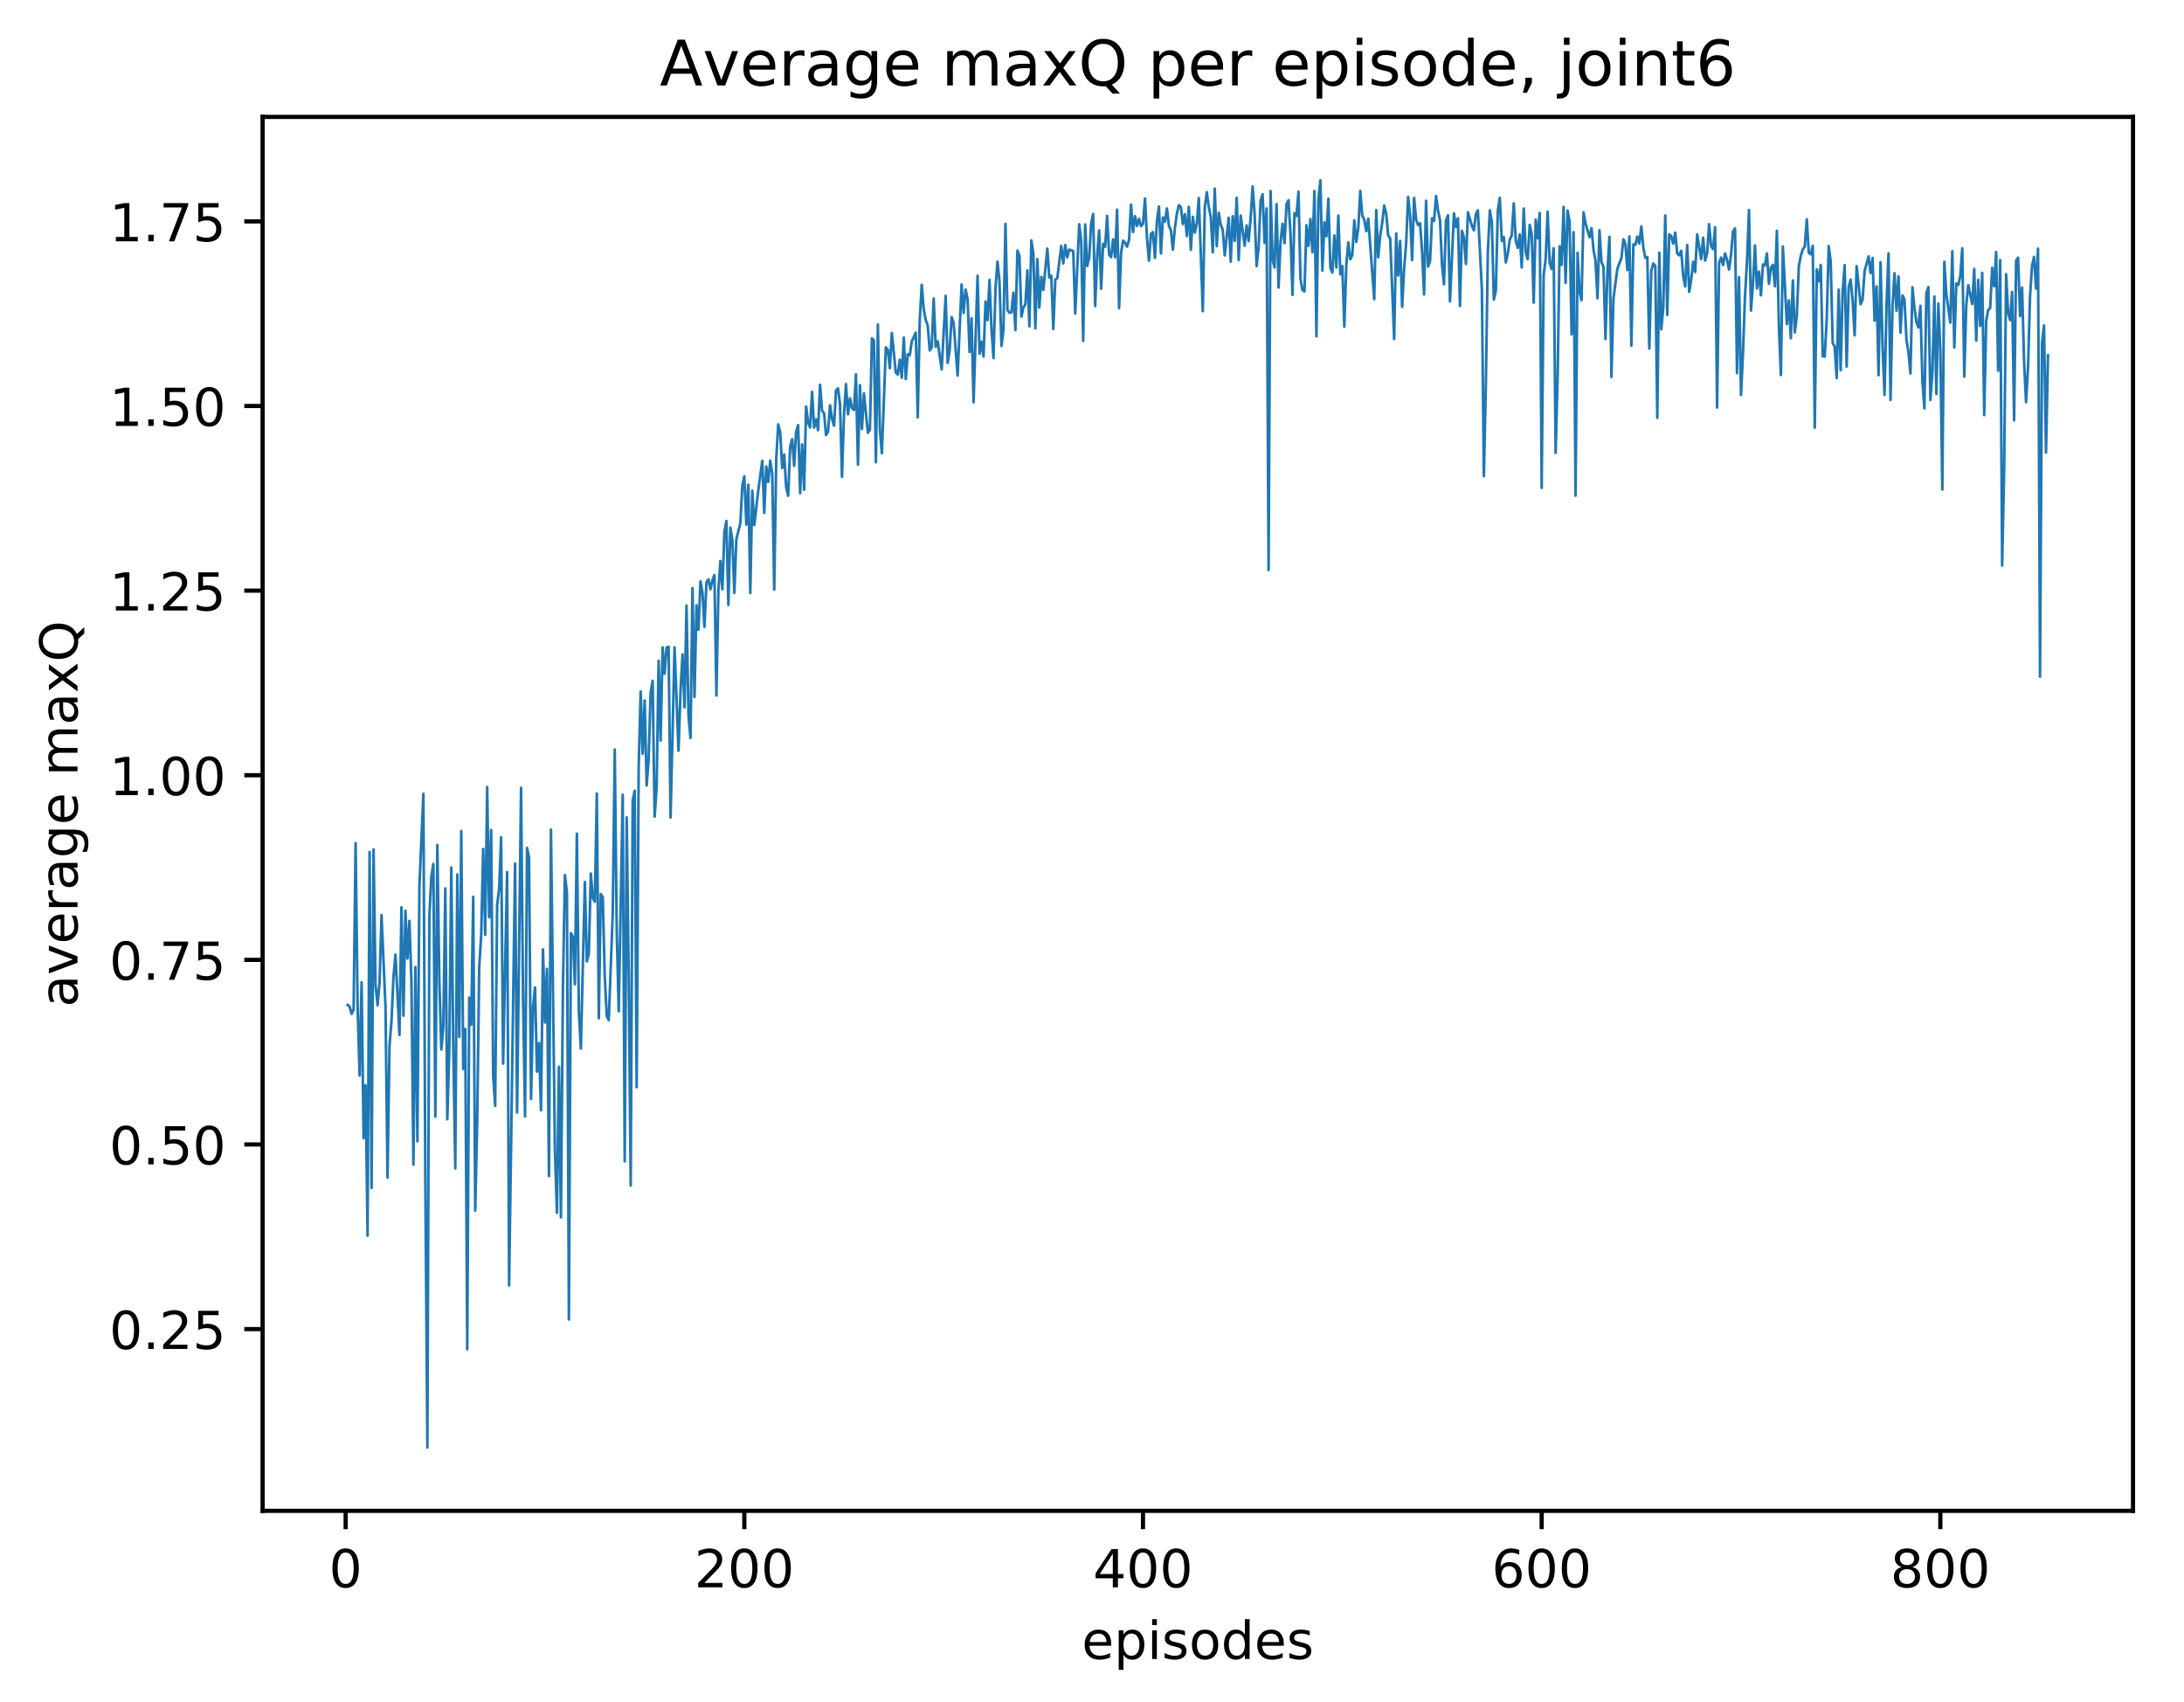 <?xml version="1.0" encoding="utf-8" standalone="no"?>
<!DOCTYPE svg PUBLIC "-//W3C//DTD SVG 1.1//EN"
  "http://www.w3.org/Graphics/SVG/1.1/DTD/svg11.dtd">
<!-- Created with matplotlib (http://matplotlib.org/) -->
<svg height="325pt" version="1.1" viewBox="0 0 417 325" width="417pt" xmlns="http://www.w3.org/2000/svg" xmlns:xlink="http://www.w3.org/1999/xlink">
 <defs>
  <style type="text/css">
*{stroke-linecap:butt;stroke-linejoin:round;}
  </style>
 </defs>
 <g id="figure_1">
  <g id="patch_1">
   <path d="M 0 325.986 
L 417.964 325.986 
L 417.964 0 
L 0 0 
z
" style="fill:#ffffff;"/>
  </g>
  <g id="axes_1">
   <g id="patch_2">
    <path d="M 50.144 288.43 
L 407.264 288.43 
L 407.264 22.318 
L 50.144 22.318 
z
" style="fill:#ffffff;"/>
   </g>
   <g id="matplotlib.axis_1">
    <g id="xtick_1">
     <g id="line2d_1">
      <defs>
       <path d="M 0 0 
L 0 3.5 
" id="m810a531cc4" style="stroke:#000000;stroke-width:0.8;"/>
      </defs>
      <g>
       <use style="stroke:#000000;stroke-width:0.8;" x="65.996" xlink:href="#m810a531cc4" y="288.43"/>
      </g>
     </g>
     <g id="text_1">
      <!-- 0 -->
      <defs>
       <path d="M 31.781 66.406 
Q 24.172 66.406 20.328 58.906 
Q 16.5 51.422 16.5 36.375 
Q 16.5 21.391 20.328 13.891 
Q 24.172 6.391 31.781 6.391 
Q 39.453 6.391 43.281 13.891 
Q 47.125 21.391 47.125 36.375 
Q 47.125 51.422 43.281 58.906 
Q 39.453 66.406 31.781 66.406 
z
M 31.781 74.219 
Q 44.047 74.219 50.516 64.516 
Q 56.984 54.828 56.984 36.375 
Q 56.984 17.969 50.516 8.266 
Q 44.047 -1.422 31.781 -1.422 
Q 19.531 -1.422 13.062 8.266 
Q 6.594 17.969 6.594 36.375 
Q 6.594 54.828 13.062 64.516 
Q 19.531 74.219 31.781 74.219 
z
" id="DejaVuSans-30"/>
      </defs>
      <g transform="translate(62.815 303.029)scale(0.1 -0.1)">
       <use xlink:href="#DejaVuSans-30"/>
      </g>
     </g>
    </g>
    <g id="xtick_2">
     <g id="line2d_2">
      <g>
       <use style="stroke:#000000;stroke-width:0.8;" x="142.117" xlink:href="#m810a531cc4" y="288.43"/>
      </g>
     </g>
     <g id="text_2">
      <!-- 200 -->
      <defs>
       <path d="M 19.188 8.297 
L 53.609 8.297 
L 53.609 0 
L 7.328 0 
L 7.328 8.297 
Q 12.938 14.109 22.625 23.891 
Q 32.328 33.688 34.812 36.531 
Q 39.547 41.844 41.422 45.531 
Q 43.312 49.219 43.312 52.781 
Q 43.312 58.594 39.234 62.25 
Q 35.156 65.922 28.609 65.922 
Q 23.969 65.922 18.812 64.312 
Q 13.672 62.703 7.812 59.422 
L 7.812 69.391 
Q 13.766 71.781 18.938 73 
Q 24.125 74.219 28.422 74.219 
Q 39.75 74.219 46.484 68.547 
Q 53.219 62.891 53.219 53.422 
Q 53.219 48.922 51.531 44.891 
Q 49.859 40.875 45.406 35.406 
Q 44.188 33.984 37.641 27.219 
Q 31.109 20.453 19.188 8.297 
z
" id="DejaVuSans-32"/>
      </defs>
      <g transform="translate(132.573 303.029)scale(0.1 -0.1)">
       <use xlink:href="#DejaVuSans-32"/>
       <use x="63.623" xlink:href="#DejaVuSans-30"/>
       <use x="127.246" xlink:href="#DejaVuSans-30"/>
      </g>
     </g>
    </g>
    <g id="xtick_3">
     <g id="line2d_3">
      <g>
       <use style="stroke:#000000;stroke-width:0.8;" x="218.237" xlink:href="#m810a531cc4" y="288.43"/>
      </g>
     </g>
     <g id="text_3">
      <!-- 400 -->
      <defs>
       <path d="M 37.797 64.312 
L 12.891 25.391 
L 37.797 25.391 
z
M 35.203 72.906 
L 47.609 72.906 
L 47.609 25.391 
L 58.016 25.391 
L 58.016 17.188 
L 47.609 17.188 
L 47.609 0 
L 37.797 0 
L 37.797 17.188 
L 4.891 17.188 
L 4.891 26.703 
z
" id="DejaVuSans-34"/>
      </defs>
      <g transform="translate(208.693 303.029)scale(0.1 -0.1)">
       <use xlink:href="#DejaVuSans-34"/>
       <use x="63.623" xlink:href="#DejaVuSans-30"/>
       <use x="127.246" xlink:href="#DejaVuSans-30"/>
      </g>
     </g>
    </g>
    <g id="xtick_4">
     <g id="line2d_4">
      <g>
       <use style="stroke:#000000;stroke-width:0.8;" x="294.358" xlink:href="#m810a531cc4" y="288.43"/>
      </g>
     </g>
     <g id="text_4">
      <!-- 600 -->
      <defs>
       <path d="M 33.016 40.375 
Q 26.375 40.375 22.484 35.828 
Q 18.609 31.297 18.609 23.391 
Q 18.609 15.531 22.484 10.953 
Q 26.375 6.391 33.016 6.391 
Q 39.656 6.391 43.531 10.953 
Q 47.406 15.531 47.406 23.391 
Q 47.406 31.297 43.531 35.828 
Q 39.656 40.375 33.016 40.375 
z
M 52.594 71.297 
L 52.594 62.312 
Q 48.875 64.062 45.094 64.984 
Q 41.312 65.922 37.594 65.922 
Q 27.828 65.922 22.672 59.328 
Q 17.531 52.734 16.797 39.406 
Q 19.672 43.656 24.016 45.922 
Q 28.375 48.188 33.594 48.188 
Q 44.578 48.188 50.953 41.516 
Q 57.328 34.859 57.328 23.391 
Q 57.328 12.156 50.688 5.359 
Q 44.047 -1.422 33.016 -1.422 
Q 20.359 -1.422 13.672 8.266 
Q 6.984 17.969 6.984 36.375 
Q 6.984 53.656 15.188 63.938 
Q 23.391 74.219 37.203 74.219 
Q 40.922 74.219 44.703 73.484 
Q 48.484 72.75 52.594 71.297 
z
" id="DejaVuSans-36"/>
      </defs>
      <g transform="translate(284.814 303.029)scale(0.1 -0.1)">
       <use xlink:href="#DejaVuSans-36"/>
       <use x="63.623" xlink:href="#DejaVuSans-30"/>
       <use x="127.246" xlink:href="#DejaVuSans-30"/>
      </g>
     </g>
    </g>
    <g id="xtick_5">
     <g id="line2d_5">
      <g>
       <use style="stroke:#000000;stroke-width:0.8;" x="370.478" xlink:href="#m810a531cc4" y="288.43"/>
      </g>
     </g>
     <g id="text_5">
      <!-- 800 -->
      <defs>
       <path d="M 31.781 34.625 
Q 24.75 34.625 20.719 30.859 
Q 16.703 27.094 16.703 20.516 
Q 16.703 13.922 20.719 10.156 
Q 24.75 6.391 31.781 6.391 
Q 38.812 6.391 42.859 10.172 
Q 46.922 13.969 46.922 20.516 
Q 46.922 27.094 42.891 30.859 
Q 38.875 34.625 31.781 34.625 
z
M 21.922 38.812 
Q 15.578 40.375 12.031 44.719 
Q 8.5 49.078 8.5 55.328 
Q 8.5 64.062 14.719 69.141 
Q 20.953 74.219 31.781 74.219 
Q 42.672 74.219 48.875 69.141 
Q 55.078 64.062 55.078 55.328 
Q 55.078 49.078 51.531 44.719 
Q 48 40.375 41.703 38.812 
Q 48.828 37.156 52.797 32.312 
Q 56.781 27.484 56.781 20.516 
Q 56.781 9.906 50.312 4.234 
Q 43.844 -1.422 31.781 -1.422 
Q 19.734 -1.422 13.25 4.234 
Q 6.781 9.906 6.781 20.516 
Q 6.781 27.484 10.781 32.312 
Q 14.797 37.156 21.922 38.812 
z
M 18.312 54.391 
Q 18.312 48.734 21.844 45.562 
Q 25.391 42.391 31.781 42.391 
Q 38.141 42.391 41.719 45.562 
Q 45.312 48.734 45.312 54.391 
Q 45.312 60.062 41.719 63.234 
Q 38.141 66.406 31.781 66.406 
Q 25.391 66.406 21.844 63.234 
Q 18.312 60.062 18.312 54.391 
z
" id="DejaVuSans-38"/>
      </defs>
      <g transform="translate(360.935 303.029)scale(0.1 -0.1)">
       <use xlink:href="#DejaVuSans-38"/>
       <use x="63.623" xlink:href="#DejaVuSans-30"/>
       <use x="127.246" xlink:href="#DejaVuSans-30"/>
      </g>
     </g>
    </g>
    <g id="text_6">
     <!-- episodes -->
     <defs>
      <path d="M 56.203 29.594 
L 56.203 25.203 
L 14.891 25.203 
Q 15.484 15.922 20.484 11.062 
Q 25.484 6.203 34.422 6.203 
Q 39.594 6.203 44.453 7.469 
Q 49.312 8.734 54.109 11.281 
L 54.109 2.781 
Q 49.266 0.734 44.188 -0.344 
Q 39.109 -1.422 33.891 -1.422 
Q 20.797 -1.422 13.156 6.188 
Q 5.516 13.812 5.516 26.812 
Q 5.516 40.234 12.766 48.109 
Q 20.016 56 32.328 56 
Q 43.359 56 49.781 48.891 
Q 56.203 41.797 56.203 29.594 
z
M 47.219 32.234 
Q 47.125 39.594 43.094 43.984 
Q 39.062 48.391 32.422 48.391 
Q 24.906 48.391 20.391 44.141 
Q 15.875 39.891 15.188 32.172 
z
" id="DejaVuSans-65"/>
      <path d="M 18.109 8.203 
L 18.109 -20.797 
L 9.078 -20.797 
L 9.078 54.688 
L 18.109 54.688 
L 18.109 46.391 
Q 20.953 51.266 25.266 53.625 
Q 29.594 56 35.594 56 
Q 45.562 56 51.781 48.094 
Q 58.016 40.188 58.016 27.297 
Q 58.016 14.406 51.781 6.484 
Q 45.562 -1.422 35.594 -1.422 
Q 29.594 -1.422 25.266 0.953 
Q 20.953 3.328 18.109 8.203 
z
M 48.688 27.297 
Q 48.688 37.203 44.609 42.844 
Q 40.531 48.484 33.406 48.484 
Q 26.266 48.484 22.188 42.844 
Q 18.109 37.203 18.109 27.297 
Q 18.109 17.391 22.188 11.75 
Q 26.266 6.109 33.406 6.109 
Q 40.531 6.109 44.609 11.75 
Q 48.688 17.391 48.688 27.297 
z
" id="DejaVuSans-70"/>
      <path d="M 9.422 54.688 
L 18.406 54.688 
L 18.406 0 
L 9.422 0 
z
M 9.422 75.984 
L 18.406 75.984 
L 18.406 64.594 
L 9.422 64.594 
z
" id="DejaVuSans-69"/>
      <path d="M 44.281 53.078 
L 44.281 44.578 
Q 40.484 46.531 36.375 47.5 
Q 32.281 48.484 27.875 48.484 
Q 21.188 48.484 17.844 46.438 
Q 14.5 44.391 14.5 40.281 
Q 14.5 37.156 16.891 35.375 
Q 19.281 33.594 26.516 31.984 
L 29.594 31.297 
Q 39.156 29.25 43.188 25.516 
Q 47.219 21.781 47.219 15.094 
Q 47.219 7.469 41.188 3.016 
Q 35.156 -1.422 24.609 -1.422 
Q 20.219 -1.422 15.453 -0.562 
Q 10.688 0.297 5.422 2 
L 5.422 11.281 
Q 10.406 8.688 15.234 7.391 
Q 20.062 6.109 24.812 6.109 
Q 31.156 6.109 34.562 8.281 
Q 37.984 10.453 37.984 14.406 
Q 37.984 18.062 35.516 20.016 
Q 33.062 21.969 24.703 23.781 
L 21.578 24.516 
Q 13.234 26.266 9.516 29.906 
Q 5.812 33.547 5.812 39.891 
Q 5.812 47.609 11.281 51.797 
Q 16.75 56 26.812 56 
Q 31.781 56 36.172 55.266 
Q 40.578 54.547 44.281 53.078 
z
" id="DejaVuSans-73"/>
      <path d="M 30.609 48.391 
Q 23.391 48.391 19.188 42.75 
Q 14.984 37.109 14.984 27.297 
Q 14.984 17.484 19.156 11.844 
Q 23.344 6.203 30.609 6.203 
Q 37.797 6.203 41.984 11.859 
Q 46.188 17.531 46.188 27.297 
Q 46.188 37.016 41.984 42.703 
Q 37.797 48.391 30.609 48.391 
z
M 30.609 56 
Q 42.328 56 49.016 48.375 
Q 55.719 40.766 55.719 27.297 
Q 55.719 13.875 49.016 6.219 
Q 42.328 -1.422 30.609 -1.422 
Q 18.844 -1.422 12.172 6.219 
Q 5.516 13.875 5.516 27.297 
Q 5.516 40.766 12.172 48.375 
Q 18.844 56 30.609 56 
z
" id="DejaVuSans-6f"/>
      <path d="M 45.406 46.391 
L 45.406 75.984 
L 54.391 75.984 
L 54.391 0 
L 45.406 0 
L 45.406 8.203 
Q 42.578 3.328 38.25 0.953 
Q 33.938 -1.422 27.875 -1.422 
Q 17.969 -1.422 11.734 6.484 
Q 5.516 14.406 5.516 27.297 
Q 5.516 40.188 11.734 48.094 
Q 17.969 56 27.875 56 
Q 33.938 56 38.25 53.625 
Q 42.578 51.266 45.406 46.391 
z
M 14.797 27.297 
Q 14.797 17.391 18.875 11.75 
Q 22.953 6.109 30.078 6.109 
Q 37.203 6.109 41.297 11.75 
Q 45.406 17.391 45.406 27.297 
Q 45.406 37.203 41.297 42.844 
Q 37.203 48.484 30.078 48.484 
Q 22.953 48.484 18.875 42.844 
Q 14.797 37.203 14.797 27.297 
z
" id="DejaVuSans-64"/>
     </defs>
     <g transform="translate(206.544 316.707)scale(0.1 -0.1)">
      <use xlink:href="#DejaVuSans-65"/>
      <use x="61.523" xlink:href="#DejaVuSans-70"/>
      <use x="125" xlink:href="#DejaVuSans-69"/>
      <use x="152.783" xlink:href="#DejaVuSans-73"/>
      <use x="204.883" xlink:href="#DejaVuSans-6f"/>
      <use x="266.064" xlink:href="#DejaVuSans-64"/>
      <use x="329.541" xlink:href="#DejaVuSans-65"/>
      <use x="391.064" xlink:href="#DejaVuSans-73"/>
     </g>
    </g>
   </g>
   <g id="matplotlib.axis_2">
    <g id="ytick_1">
     <g id="line2d_6">
      <defs>
       <path d="M 0 0 
L -3.5 0 
" id="m70e3b47de6" style="stroke:#000000;stroke-width:0.8;"/>
      </defs>
      <g>
       <use style="stroke:#000000;stroke-width:0.8;" x="50.144" xlink:href="#m70e3b47de6" y="253.734"/>
      </g>
     </g>
     <g id="text_7">
      <!-- 0.25 -->
      <defs>
       <path d="M 10.688 12.406 
L 21 12.406 
L 21 0 
L 10.688 0 
z
" id="DejaVuSans-2e"/>
       <path d="M 10.797 72.906 
L 49.516 72.906 
L 49.516 64.594 
L 19.828 64.594 
L 19.828 46.734 
Q 21.969 47.469 24.109 47.828 
Q 26.266 48.188 28.422 48.188 
Q 40.625 48.188 47.75 41.5 
Q 54.891 34.812 54.891 23.391 
Q 54.891 11.625 47.562 5.094 
Q 40.234 -1.422 26.906 -1.422 
Q 22.312 -1.422 17.547 -0.641 
Q 12.797 0.141 7.719 1.703 
L 7.719 11.625 
Q 12.109 9.234 16.797 8.062 
Q 21.484 6.891 26.703 6.891 
Q 35.156 6.891 40.078 11.328 
Q 45.016 15.766 45.016 23.391 
Q 45.016 31 40.078 35.438 
Q 35.156 39.891 26.703 39.891 
Q 22.75 39.891 18.812 39.016 
Q 14.891 38.141 10.797 36.281 
z
" id="DejaVuSans-35"/>
      </defs>
      <g transform="translate(20.878 257.533)scale(0.1 -0.1)">
       <use xlink:href="#DejaVuSans-30"/>
       <use x="63.623" xlink:href="#DejaVuSans-2e"/>
       <use x="95.41" xlink:href="#DejaVuSans-32"/>
       <use x="159.033" xlink:href="#DejaVuSans-35"/>
      </g>
     </g>
    </g>
    <g id="ytick_2">
     <g id="line2d_7">
      <g>
       <use style="stroke:#000000;stroke-width:0.8;" x="50.144" xlink:href="#m70e3b47de6" y="218.489"/>
      </g>
     </g>
     <g id="text_8">
      <!-- 0.50 -->
      <g transform="translate(20.878 222.288)scale(0.1 -0.1)">
       <use xlink:href="#DejaVuSans-30"/>
       <use x="63.623" xlink:href="#DejaVuSans-2e"/>
       <use x="95.41" xlink:href="#DejaVuSans-35"/>
       <use x="159.033" xlink:href="#DejaVuSans-30"/>
      </g>
     </g>
    </g>
    <g id="ytick_3">
     <g id="line2d_8">
      <g>
       <use style="stroke:#000000;stroke-width:0.8;" x="50.144" xlink:href="#m70e3b47de6" y="183.244"/>
      </g>
     </g>
     <g id="text_9">
      <!-- 0.75 -->
      <defs>
       <path d="M 8.203 72.906 
L 55.078 72.906 
L 55.078 68.703 
L 28.609 0 
L 18.312 0 
L 43.219 64.594 
L 8.203 64.594 
z
" id="DejaVuSans-37"/>
      </defs>
      <g transform="translate(20.878 187.044)scale(0.1 -0.1)">
       <use xlink:href="#DejaVuSans-30"/>
       <use x="63.623" xlink:href="#DejaVuSans-2e"/>
       <use x="95.41" xlink:href="#DejaVuSans-37"/>
       <use x="159.033" xlink:href="#DejaVuSans-35"/>
      </g>
     </g>
    </g>
    <g id="ytick_4">
     <g id="line2d_9">
      <g>
       <use style="stroke:#000000;stroke-width:0.8;" x="50.144" xlink:href="#m70e3b47de6" y="148"/>
      </g>
     </g>
     <g id="text_10">
      <!-- 1.00 -->
      <defs>
       <path d="M 12.406 8.297 
L 28.516 8.297 
L 28.516 63.922 
L 10.984 60.406 
L 10.984 69.391 
L 28.422 72.906 
L 38.281 72.906 
L 38.281 8.297 
L 54.391 8.297 
L 54.391 0 
L 12.406 0 
z
" id="DejaVuSans-31"/>
      </defs>
      <g transform="translate(20.878 151.799)scale(0.1 -0.1)">
       <use xlink:href="#DejaVuSans-31"/>
       <use x="63.623" xlink:href="#DejaVuSans-2e"/>
       <use x="95.41" xlink:href="#DejaVuSans-30"/>
       <use x="159.033" xlink:href="#DejaVuSans-30"/>
      </g>
     </g>
    </g>
    <g id="ytick_5">
     <g id="line2d_10">
      <g>
       <use style="stroke:#000000;stroke-width:0.8;" x="50.144" xlink:href="#m70e3b47de6" y="112.755"/>
      </g>
     </g>
     <g id="text_11">
      <!-- 1.25 -->
      <g transform="translate(20.878 116.554)scale(0.1 -0.1)">
       <use xlink:href="#DejaVuSans-31"/>
       <use x="63.623" xlink:href="#DejaVuSans-2e"/>
       <use x="95.41" xlink:href="#DejaVuSans-32"/>
       <use x="159.033" xlink:href="#DejaVuSans-35"/>
      </g>
     </g>
    </g>
    <g id="ytick_6">
     <g id="line2d_11">
      <g>
       <use style="stroke:#000000;stroke-width:0.8;" x="50.144" xlink:href="#m70e3b47de6" y="77.51"/>
      </g>
     </g>
     <g id="text_12">
      <!-- 1.50 -->
      <g transform="translate(20.878 81.309)scale(0.1 -0.1)">
       <use xlink:href="#DejaVuSans-31"/>
       <use x="63.623" xlink:href="#DejaVuSans-2e"/>
       <use x="95.41" xlink:href="#DejaVuSans-35"/>
       <use x="159.033" xlink:href="#DejaVuSans-30"/>
      </g>
     </g>
    </g>
    <g id="ytick_7">
     <g id="line2d_12">
      <g>
       <use style="stroke:#000000;stroke-width:0.8;" x="50.144" xlink:href="#m70e3b47de6" y="42.266"/>
      </g>
     </g>
     <g id="text_13">
      <!-- 1.75 -->
      <g transform="translate(20.878 46.065)scale(0.1 -0.1)">
       <use xlink:href="#DejaVuSans-31"/>
       <use x="63.623" xlink:href="#DejaVuSans-2e"/>
       <use x="95.41" xlink:href="#DejaVuSans-37"/>
       <use x="159.033" xlink:href="#DejaVuSans-35"/>
      </g>
     </g>
    </g>
    <g id="text_14">
     <!-- average maxQ -->
     <defs>
      <path d="M 34.281 27.484 
Q 23.391 27.484 19.188 25 
Q 14.984 22.516 14.984 16.5 
Q 14.984 11.719 18.141 8.906 
Q 21.297 6.109 26.703 6.109 
Q 34.188 6.109 38.703 11.406 
Q 43.219 16.703 43.219 25.484 
L 43.219 27.484 
z
M 52.203 31.203 
L 52.203 0 
L 43.219 0 
L 43.219 8.297 
Q 40.141 3.328 35.547 0.953 
Q 30.953 -1.422 24.312 -1.422 
Q 15.922 -1.422 10.953 3.297 
Q 6 8.016 6 15.922 
Q 6 25.141 12.172 29.828 
Q 18.359 34.516 30.609 34.516 
L 43.219 34.516 
L 43.219 35.406 
Q 43.219 41.609 39.141 45 
Q 35.062 48.391 27.688 48.391 
Q 23 48.391 18.547 47.266 
Q 14.109 46.141 10.016 43.891 
L 10.016 52.203 
Q 14.938 54.109 19.578 55.047 
Q 24.219 56 28.609 56 
Q 40.484 56 46.344 49.844 
Q 52.203 43.703 52.203 31.203 
z
" id="DejaVuSans-61"/>
      <path d="M 2.984 54.688 
L 12.5 54.688 
L 29.594 8.797 
L 46.688 54.688 
L 56.203 54.688 
L 35.688 0 
L 23.484 0 
z
" id="DejaVuSans-76"/>
      <path d="M 41.109 46.297 
Q 39.594 47.172 37.812 47.578 
Q 36.031 48 33.891 48 
Q 26.266 48 22.188 43.047 
Q 18.109 38.094 18.109 28.812 
L 18.109 0 
L 9.078 0 
L 9.078 54.688 
L 18.109 54.688 
L 18.109 46.188 
Q 20.953 51.172 25.484 53.578 
Q 30.031 56 36.531 56 
Q 37.453 56 38.578 55.875 
Q 39.703 55.766 41.062 55.516 
z
" id="DejaVuSans-72"/>
      <path d="M 45.406 27.984 
Q 45.406 37.75 41.375 43.109 
Q 37.359 48.484 30.078 48.484 
Q 22.859 48.484 18.828 43.109 
Q 14.797 37.75 14.797 27.984 
Q 14.797 18.266 18.828 12.891 
Q 22.859 7.516 30.078 7.516 
Q 37.359 7.516 41.375 12.891 
Q 45.406 18.266 45.406 27.984 
z
M 54.391 6.781 
Q 54.391 -7.172 48.188 -13.984 
Q 42 -20.797 29.203 -20.797 
Q 24.469 -20.797 20.266 -20.094 
Q 16.062 -19.391 12.109 -17.922 
L 12.109 -9.188 
Q 16.062 -11.328 19.922 -12.344 
Q 23.781 -13.375 27.781 -13.375 
Q 36.625 -13.375 41.016 -8.766 
Q 45.406 -4.156 45.406 5.172 
L 45.406 9.625 
Q 42.625 4.781 38.281 2.391 
Q 33.938 0 27.875 0 
Q 17.828 0 11.672 7.656 
Q 5.516 15.328 5.516 27.984 
Q 5.516 40.672 11.672 48.328 
Q 17.828 56 27.875 56 
Q 33.938 56 38.281 53.609 
Q 42.625 51.219 45.406 46.391 
L 45.406 54.688 
L 54.391 54.688 
z
" id="DejaVuSans-67"/>
      <path id="DejaVuSans-20"/>
      <path d="M 52 44.188 
Q 55.375 50.25 60.062 53.125 
Q 64.75 56 71.094 56 
Q 79.641 56 84.281 50.016 
Q 88.922 44.047 88.922 33.016 
L 88.922 0 
L 79.891 0 
L 79.891 32.719 
Q 79.891 40.578 77.094 44.375 
Q 74.312 48.188 68.609 48.188 
Q 61.625 48.188 57.562 43.547 
Q 53.516 38.922 53.516 30.906 
L 53.516 0 
L 44.484 0 
L 44.484 32.719 
Q 44.484 40.625 41.703 44.406 
Q 38.922 48.188 33.109 48.188 
Q 26.219 48.188 22.156 43.531 
Q 18.109 38.875 18.109 30.906 
L 18.109 0 
L 9.078 0 
L 9.078 54.688 
L 18.109 54.688 
L 18.109 46.188 
Q 21.188 51.219 25.484 53.609 
Q 29.781 56 35.688 56 
Q 41.656 56 45.828 52.969 
Q 50 49.953 52 44.188 
z
" id="DejaVuSans-6d"/>
      <path d="M 54.891 54.688 
L 35.109 28.078 
L 55.906 0 
L 45.312 0 
L 29.391 21.484 
L 13.484 0 
L 2.875 0 
L 24.125 28.609 
L 4.688 54.688 
L 15.281 54.688 
L 29.781 35.203 
L 44.281 54.688 
z
" id="DejaVuSans-78"/>
      <path d="M 39.406 66.219 
Q 28.656 66.219 22.328 58.203 
Q 16.016 50.203 16.016 36.375 
Q 16.016 22.609 22.328 14.594 
Q 28.656 6.594 39.406 6.594 
Q 50.141 6.594 56.422 14.594 
Q 62.703 22.609 62.703 36.375 
Q 62.703 50.203 56.422 58.203 
Q 50.141 66.219 39.406 66.219 
z
M 53.219 1.312 
L 66.219 -12.891 
L 54.297 -12.891 
L 43.5 -1.219 
Q 41.891 -1.312 41.031 -1.359 
Q 40.188 -1.422 39.406 -1.422 
Q 24.031 -1.422 14.812 8.859 
Q 5.609 19.141 5.609 36.375 
Q 5.609 53.656 14.812 63.938 
Q 24.031 74.219 39.406 74.219 
Q 54.734 74.219 63.906 63.938 
Q 73.094 53.656 73.094 36.375 
Q 73.094 23.688 67.984 14.641 
Q 62.891 5.609 53.219 1.312 
z
" id="DejaVuSans-51"/>
     </defs>
     <g transform="translate(14.798 192.263)rotate(-90)scale(0.1 -0.1)">
      <use xlink:href="#DejaVuSans-61"/>
      <use x="61.279" xlink:href="#DejaVuSans-76"/>
      <use x="120.459" xlink:href="#DejaVuSans-65"/>
      <use x="181.982" xlink:href="#DejaVuSans-72"/>
      <use x="223.096" xlink:href="#DejaVuSans-61"/>
      <use x="284.375" xlink:href="#DejaVuSans-67"/>
      <use x="347.852" xlink:href="#DejaVuSans-65"/>
      <use x="409.375" xlink:href="#DejaVuSans-20"/>
      <use x="441.162" xlink:href="#DejaVuSans-6d"/>
      <use x="538.574" xlink:href="#DejaVuSans-61"/>
      <use x="599.854" xlink:href="#DejaVuSans-78"/>
      <use x="659.033" xlink:href="#DejaVuSans-51"/>
     </g>
    </g>
   </g>
   <g id="line2d_13">
    <path clip-path="url(#p311ae9409f)" d="M 66.376 191.852 
L 66.757 192.162 
L 67.138 193.571 
L 67.518 192.69 
L 67.899 160.963 
L 68.279 192.124 
L 68.66 205.339 
L 69.041 187.523 
L 69.421 217.284 
L 69.802 207.18 
L 70.183 235.903 
L 70.563 162.651 
L 70.944 226.796 
L 71.324 162.163 
L 71.705 188.001 
L 72.086 191.918 
L 72.466 187.616 
L 72.847 174.696 
L 73.608 192.322 
L 73.989 224.815 
L 74.369 199.67 
L 74.75 194.94 
L 75.13 186.514 
L 75.511 182.245 
L 76.272 197.584 
L 76.653 173.203 
L 77.033 193.898 
L 77.414 173.864 
L 77.795 182.989 
L 78.175 175.795 
L 78.556 187.451 
L 78.936 222.343 
L 79.317 184.623 
L 79.698 217.88 
L 80.078 169.168 
L 80.839 151.553 
L 81.22 226.541 
L 81.601 276.334 
L 81.981 174.892 
L 82.362 167.301 
L 82.742 164.933 
L 83.123 213.17 
L 83.504 161.298 
L 83.884 187.174 
L 84.265 200.354 
L 84.645 195.946 
L 85.026 169.604 
L 85.407 213.678 
L 85.787 200.348 
L 86.168 165.622 
L 86.548 200.063 
L 86.929 223.059 
L 87.31 166.936 
L 87.69 197.932 
L 88.071 158.645 
L 88.451 204.074 
L 88.832 196.436 
L 89.213 257.588 
L 89.593 190.464 
L 89.974 195.617 
L 90.354 171.206 
L 90.735 231.105 
L 91.116 214.11 
L 91.496 184.671 
L 91.877 178.524 
L 92.257 162.067 
L 92.638 178.468 
L 93.019 150.262 
L 93.399 175.1 
L 93.78 158.45 
L 94.161 205.253 
L 94.541 211.119 
L 94.922 172.776 
L 95.302 169.671 
L 95.683 159.845 
L 96.064 203.062 
L 96.825 166.49 
L 97.205 245.397 
L 98.347 164.864 
L 98.728 212.387 
L 99.489 150.409 
L 99.87 190.815 
L 100.25 213.131 
L 100.631 161.864 
L 101.011 163.655 
L 101.392 209.793 
L 101.773 192.291 
L 102.153 188.516 
L 102.534 204.58 
L 102.914 199.141 
L 103.295 211.968 
L 103.676 181.243 
L 104.056 195.19 
L 104.437 184.953 
L 104.817 224.525 
L 105.198 158.38 
L 105.959 219.714 
L 106.34 231.514 
L 106.72 203.646 
L 107.101 232.401 
L 107.482 188.488 
L 107.862 167.068 
L 108.243 170.378 
L 108.623 251.916 
L 109.004 178.151 
L 109.385 178.797 
L 109.765 187.902 
L 110.146 159.147 
L 110.526 193.181 
L 110.907 200.178 
L 111.668 168.389 
L 112.049 183.545 
L 112.429 181.952 
L 112.81 166.769 
L 113.191 171.432 
L 113.571 172.142 
L 113.952 151.488 
L 114.332 194.391 
L 114.713 170.679 
L 115.094 171.28 
L 115.474 186.513 
L 115.855 194.03 
L 116.235 194.759 
L 116.997 174.234 
L 117.377 143.081 
L 117.758 177.875 
L 118.139 193.045 
L 118.9 151.703 
L 119.28 221.704 
L 119.661 156.049 
L 120.042 186.349 
L 120.422 226.311 
L 120.803 152.828 
L 121.183 150.955 
L 121.564 207.559 
L 121.945 146.483 
L 122.325 132.017 
L 122.706 143.907 
L 123.086 133.719 
L 123.467 149.956 
L 123.848 145.023 
L 124.228 132.247 
L 124.609 129.956 
L 124.989 155.901 
L 125.37 150.445 
L 125.751 126.153 
L 126.131 141.378 
L 126.512 123.574 
L 126.892 128.61 
L 127.273 123.668 
L 127.654 123.453 
L 128.034 156.062 
L 128.795 123.59 
L 129.557 143.308 
L 129.937 131.906 
L 130.318 124.93 
L 130.698 135.038 
L 131.079 115.612 
L 131.46 136.707 
L 131.84 140.881 
L 132.221 112.265 
L 132.601 133.049 
L 132.982 115.55 
L 133.363 120.21 
L 133.743 110.985 
L 134.124 113.163 
L 134.504 119.676 
L 134.885 111.137 
L 135.266 110.604 
L 135.646 112.493 
L 136.027 110.757 
L 136.407 109.79 
L 136.788 132.785 
L 137.169 112.665 
L 137.549 107.104 
L 137.93 112.506 
L 138.31 101.542 
L 138.691 99.459 
L 139.072 115.503 
L 139.452 100.725 
L 139.833 103.167 
L 140.214 113.192 
L 140.594 102.914 
L 141.355 99.905 
L 141.736 92.696 
L 142.117 90.93 
L 142.497 100.179 
L 142.878 92.531 
L 143.258 113.215 
L 143.639 93.681 
L 144.02 100.238 
L 144.781 93.616 
L 145.542 87.965 
L 145.923 97.908 
L 146.303 89.055 
L 146.684 91.999 
L 147.064 87.936 
L 147.445 90.431 
L 147.826 112.56 
L 148.206 87.671 
L 148.587 81.022 
L 148.967 82.525 
L 149.348 89.358 
L 149.729 86.796 
L 150.109 93.04 
L 150.49 94.645 
L 150.87 85.28 
L 151.251 83.851 
L 151.632 88.932 
L 152.012 82.352 
L 152.393 81.156 
L 152.773 94.154 
L 153.154 84.849 
L 153.535 93.484 
L 153.915 77.605 
L 154.296 80.698 
L 154.676 81.606 
L 155.057 74.796 
L 155.438 81.645 
L 155.818 80.058 
L 156.199 82.128 
L 156.579 73.452 
L 156.96 78.453 
L 157.341 78.863 
L 157.721 83.066 
L 158.102 82.382 
L 158.482 77.363 
L 158.863 79.952 
L 159.244 81.259 
L 159.624 74.546 
L 160.005 74.146 
L 160.385 77.126 
L 160.766 91.031 
L 161.147 79.273 
L 161.527 73.323 
L 161.908 79.096 
L 162.288 76.056 
L 162.669 77.877 
L 163.05 78.285 
L 163.43 71.446 
L 163.811 88.711 
L 164.192 73.542 
L 164.572 81.897 
L 164.953 75.098 
L 165.714 82.62 
L 166.095 82.018 
L 166.475 64.572 
L 166.856 64.984 
L 167.236 88.237 
L 167.617 61.942 
L 167.998 82.054 
L 168.378 86.534 
L 169.139 66.315 
L 169.52 66.77 
L 169.901 70.292 
L 170.281 63.56 
L 171.042 71.13 
L 171.423 71.499 
L 171.804 68.662 
L 172.184 72.115 
L 172.565 64.458 
L 172.945 72.362 
L 173.326 67.625 
L 173.707 67.806 
L 174.087 65.18 
L 174.848 63.525 
L 175.229 79.669 
L 175.61 61.087 
L 175.99 54.364 
L 176.371 59.026 
L 176.751 61.092 
L 177.132 62.104 
L 177.513 66.897 
L 177.893 66.315 
L 178.274 56.996 
L 178.654 66.21 
L 179.035 65.155 
L 179.796 70.529 
L 180.557 56.475 
L 180.938 69.282 
L 181.319 66.902 
L 181.699 60.527 
L 182.08 61.61 
L 182.841 71.695 
L 183.602 54.312 
L 183.983 59.739 
L 184.363 55.278 
L 184.744 57.096 
L 185.125 67.207 
L 185.505 60.764 
L 185.886 76.778 
L 186.647 52.65 
L 187.028 67.534 
L 187.408 65.235 
L 187.789 68.062 
L 188.17 57.593 
L 188.55 61.124 
L 188.931 53.429 
L 189.311 62.808 
L 189.692 68.377 
L 190.073 55.096 
L 190.453 49.941 
L 190.834 53.668 
L 191.214 66.048 
L 191.595 62.984 
L 191.976 42.733 
L 192.356 59.195 
L 192.737 59.702 
L 193.117 59.624 
L 193.498 55.854 
L 193.879 63.026 
L 194.259 47.835 
L 194.64 48.788 
L 195.02 60.445 
L 195.401 58.717 
L 195.782 58.108 
L 196.162 51.611 
L 196.543 62.3 
L 196.923 45.892 
L 197.304 48.434 
L 197.685 62.692 
L 198.065 49.475 
L 198.446 58.72 
L 198.826 52.87 
L 199.207 55.343 
L 199.968 47.459 
L 200.349 52.987 
L 200.729 52.644 
L 201.11 62.82 
L 201.491 53.38 
L 201.871 53.105 
L 202.632 46.947 
L 203.013 50.285 
L 203.394 46.772 
L 203.774 49.148 
L 204.155 47.658 
L 204.916 47.911 
L 205.297 59.867 
L 206.058 42.811 
L 206.438 46.021 
L 206.819 65.08 
L 207.2 42.831 
L 207.58 50.785 
L 207.961 49.256 
L 208.341 42.65 
L 208.722 40.861 
L 209.103 58.431 
L 209.483 48.93 
L 209.864 43.979 
L 210.244 55.121 
L 210.625 46.539 
L 211.006 47.106 
L 211.386 41.218 
L 211.767 48.626 
L 212.148 49.108 
L 212.528 45.702 
L 212.909 49.11 
L 213.289 40.016 
L 213.67 58.837 
L 214.051 48.235 
L 214.431 45.961 
L 214.812 46.321 
L 215.192 47.099 
L 215.573 45.809 
L 215.954 39.063 
L 216.334 44.297 
L 216.715 41.26 
L 217.095 43.146 
L 217.476 41.783 
L 217.857 43.178 
L 218.237 42.704 
L 218.618 37.899 
L 218.998 45.403 
L 219.379 49.763 
L 219.76 44.648 
L 220.14 44.318 
L 220.521 49.24 
L 220.901 42.178 
L 221.282 39.411 
L 221.663 48.394 
L 222.043 41.517 
L 222.424 42.319 
L 222.804 39.808 
L 223.185 43.093 
L 223.566 43.98 
L 223.946 47.68 
L 224.327 43.505 
L 224.707 40.787 
L 225.088 39.163 
L 225.469 39.543 
L 225.849 42.776 
L 226.23 40.885 
L 226.61 45.055 
L 226.991 39.484 
L 227.372 47.689 
L 227.752 41.379 
L 228.133 44.416 
L 228.513 42.701 
L 228.894 37.8 
L 229.655 59.411 
L 230.036 39.562 
L 230.416 36.678 
L 230.797 39.554 
L 231.178 41.355 
L 231.558 48.16 
L 231.939 36.017 
L 232.319 47.006 
L 232.7 40.61 
L 233.081 42.902 
L 233.461 43.843 
L 233.842 48.768 
L 234.603 41.565 
L 234.984 49.949 
L 235.364 41.277 
L 235.745 45.985 
L 236.126 37.752 
L 236.506 49.659 
L 236.887 41.157 
L 237.648 46.917 
L 238.029 43.036 
L 238.409 46.028 
L 238.79 41.641 
L 239.17 35.576 
L 239.551 40.876 
L 239.932 50.8 
L 240.312 47.205 
L 240.693 38.314 
L 241.073 37.075 
L 241.454 46.366 
L 241.835 39.791 
L 242.215 108.83 
L 242.596 36.469 
L 242.976 49.556 
L 243.357 51.065 
L 243.738 38.979 
L 244.118 54.903 
L 244.499 46.21 
L 244.879 42.712 
L 245.26 46.432 
L 245.641 38.961 
L 246.021 38.217 
L 246.402 44.681 
L 246.782 56.303 
L 247.163 40.698 
L 247.544 41.239 
L 247.924 36.587 
L 248.305 53.246 
L 248.685 55.378 
L 249.066 55.622 
L 249.447 43.006 
L 249.827 46.942 
L 250.208 41.827 
L 250.588 48.145 
L 250.969 36.48 
L 251.35 64.206 
L 251.73 38.121 
L 252.111 34.414 
L 252.491 51.651 
L 252.872 42.441 
L 253.253 45.091 
L 253.633 37.933 
L 254.014 51.168 
L 254.394 52.038 
L 254.775 44.964 
L 255.156 51.075 
L 255.536 41.145 
L 255.917 52.376 
L 256.297 50.822 
L 256.678 62.367 
L 257.059 50.554 
L 257.439 46.272 
L 257.82 49.475 
L 258.2 48.707 
L 258.581 42.046 
L 258.962 46.182 
L 259.342 43.558 
L 259.723 36.447 
L 260.104 41.147 
L 260.484 41.945 
L 260.865 44.143 
L 261.245 41.745 
L 262.387 57.118 
L 262.768 40.107 
L 263.148 49.11 
L 263.529 44.923 
L 263.91 42.562 
L 264.29 39.251 
L 264.671 40.771 
L 265.051 44.949 
L 265.432 45.52 
L 266.193 64.733 
L 266.574 44.573 
L 266.954 52.585 
L 267.335 46 
L 267.716 58.586 
L 268.096 51.289 
L 268.477 46.568 
L 268.857 37.592 
L 269.238 41.179 
L 269.619 49.66 
L 269.999 37.766 
L 270.38 41.907 
L 270.76 42.952 
L 271.141 42.626 
L 271.522 47.999 
L 271.902 56.221 
L 272.283 38.32 
L 272.663 50.912 
L 273.044 49.838 
L 273.425 41.665 
L 273.805 42.162 
L 274.186 37.416 
L 274.566 40.194 
L 274.947 42.034 
L 275.328 50.513 
L 275.708 54.293 
L 276.089 42.133 
L 276.469 41.115 
L 276.85 57.536 
L 277.611 40.741 
L 277.992 43.337 
L 278.372 41.646 
L 278.753 58.431 
L 279.134 44.061 
L 279.514 45.335 
L 279.895 50.4 
L 280.275 40.531 
L 281.037 43.126 
L 281.417 43.967 
L 281.798 40.885 
L 282.179 40.156 
L 282.94 55.207 
L 283.32 90.893 
L 283.701 73.428 
L 284.082 48.1 
L 284.462 40.162 
L 284.843 42.358 
L 285.223 57.197 
L 285.604 55.484 
L 285.985 40.184 
L 286.365 37.749 
L 286.746 46.014 
L 287.126 45.256 
L 287.507 50.103 
L 287.888 48.457 
L 288.268 45.763 
L 288.649 44.944 
L 289.029 38.814 
L 289.41 45.917 
L 289.791 47.324 
L 290.171 44.779 
L 290.552 51.049 
L 290.932 39.806 
L 291.313 48.139 
L 291.694 49.478 
L 292.074 42.924 
L 292.455 44.721 
L 292.835 57.764 
L 293.216 41.917 
L 293.597 45.485 
L 293.977 40.65 
L 294.358 93.14 
L 294.738 52.515 
L 295.119 49.406 
L 295.5 40.416 
L 295.88 50.168 
L 296.261 51.366 
L 296.641 47.408 
L 297.022 86.453 
L 297.403 71.983 
L 297.783 47.025 
L 298.164 50.571 
L 298.544 39.489 
L 298.925 54.009 
L 299.306 40.193 
L 299.686 42.277 
L 300.067 63.833 
L 300.447 44.319 
L 300.828 94.633 
L 301.209 48.264 
L 301.589 55.736 
L 301.97 57.293 
L 302.35 40.539 
L 302.731 42.616 
L 303.492 45.277 
L 303.873 43.547 
L 304.253 47.658 
L 304.634 49.79 
L 305.015 56.949 
L 305.395 43.946 
L 305.776 50.021 
L 306.157 50.895 
L 306.537 64.714 
L 306.918 51.848 
L 307.298 45.207 
L 307.679 71.956 
L 308.06 56.996 
L 308.821 51.25 
L 309.582 49.255 
L 309.963 45.684 
L 310.343 46.561 
L 310.724 51.562 
L 311.104 45.143 
L 311.485 66.004 
L 311.866 46.644 
L 312.246 46.735 
L 312.627 45.162 
L 313.007 46.491 
L 313.388 43.219 
L 313.769 47.278 
L 314.149 49.222 
L 314.53 49.065 
L 314.91 66.542 
L 315.291 51.676 
L 315.672 50.305 
L 316.052 50.774 
L 316.433 79.761 
L 316.813 48.252 
L 317.194 62.862 
L 317.575 58.786 
L 317.955 41.134 
L 318.336 60.102 
L 318.716 44.756 
L 319.097 45.08 
L 319.478 46.513 
L 319.858 44.419 
L 320.239 48.396 
L 320.619 48.745 
L 321 47.88 
L 321.381 52.704 
L 321.761 54.693 
L 322.142 46.773 
L 322.522 55.712 
L 322.903 53.446 
L 323.284 49.977 
L 323.664 51.945 
L 324.045 44.733 
L 324.806 49.458 
L 325.187 45.386 
L 325.567 49.744 
L 325.948 48.356 
L 326.328 42.8 
L 326.709 47.023 
L 327.09 47.555 
L 327.47 43.377 
L 327.851 77.801 
L 328.231 50.233 
L 328.612 49.162 
L 328.993 50.593 
L 329.373 48.38 
L 329.754 49.613 
L 330.135 51.455 
L 330.515 48.619 
L 330.896 44.189 
L 331.276 43.604 
L 331.657 71.239 
L 332.038 52.909 
L 332.418 75.402 
L 332.799 67.311 
L 333.179 56.53 
L 333.56 49.938 
L 333.941 40.101 
L 334.321 59.291 
L 334.702 54.241 
L 335.082 46.863 
L 335.463 55.057 
L 335.844 51.879 
L 336.224 56.378 
L 336.605 50.488 
L 336.985 50.682 
L 337.366 48.382 
L 337.747 54.177 
L 338.127 51.067 
L 338.508 50.569 
L 338.888 54.652 
L 339.269 44.072 
L 339.65 62.26 
L 340.03 71.603 
L 340.411 47.064 
L 341.172 61.872 
L 341.553 57.348 
L 341.933 64.561 
L 342.314 53.525 
L 342.694 63.454 
L 343.075 60.261 
L 343.456 50.877 
L 343.836 48.814 
L 344.217 47.59 
L 344.597 47.056 
L 344.978 41.866 
L 345.359 48.245 
L 345.739 48.548 
L 346.12 46.92 
L 346.5 81.65 
L 346.881 51.428 
L 347.262 53.7 
L 347.642 50.568 
L 348.023 68.015 
L 348.403 68.08 
L 348.784 60.943 
L 349.165 46.975 
L 349.545 49.948 
L 349.926 65.495 
L 350.306 66.176 
L 350.687 72.183 
L 351.068 55.299 
L 351.448 70.669 
L 351.829 55.539 
L 352.209 50.61 
L 352.59 69.976 
L 352.971 54.823 
L 353.351 53.377 
L 353.732 57.395 
L 354.113 64.024 
L 354.493 50.807 
L 355.254 58.092 
L 355.635 57.157 
L 356.016 51.751 
L 356.777 48.959 
L 357.157 52.116 
L 357.538 49.234 
L 357.919 61.206 
L 358.299 54.678 
L 358.68 71.629 
L 359.06 50.069 
L 359.441 66.015 
L 359.822 75.393 
L 360.202 58.107 
L 360.583 48.374 
L 360.963 76.344 
L 361.344 58.374 
L 361.725 52.16 
L 362.105 59.31 
L 362.486 52.759 
L 362.866 63.488 
L 363.247 56.397 
L 363.628 57.172 
L 364.008 64.847 
L 364.389 67.247 
L 364.769 71.288 
L 365.15 54.848 
L 365.531 58.804 
L 365.911 61.498 
L 366.292 62.513 
L 366.672 58.386 
L 367.053 72.73 
L 367.434 77.971 
L 367.814 55.951 
L 368.195 54.789 
L 368.575 76.343 
L 368.956 71.147 
L 369.337 56.612 
L 369.717 75.198 
L 370.098 57.962 
L 370.478 66.854 
L 370.859 93.452 
L 371.24 49.979 
L 371.62 56.142 
L 372.381 61.59 
L 372.762 47.953 
L 373.143 66.351 
L 373.523 54.121 
L 373.904 54.391 
L 374.284 52.741 
L 374.665 47.409 
L 375.046 71.899 
L 375.426 58.275 
L 375.807 54.447 
L 376.568 58.038 
L 376.949 51.354 
L 377.329 65.031 
L 377.71 53.427 
L 378.091 62.221 
L 378.471 52.076 
L 378.852 79.238 
L 379.232 61.261 
L 379.613 59.183 
L 379.994 58.816 
L 380.374 51.138 
L 380.755 54.653 
L 381.135 48.097 
L 381.516 70.776 
L 381.897 49.652 
L 382.277 107.989 
L 382.658 89.758 
L 383.038 52.328 
L 383.419 59.699 
L 383.8 61.094 
L 384.18 55.736 
L 384.561 80.249 
L 384.941 49.75 
L 385.322 49.196 
L 385.703 60.351 
L 386.083 54.917 
L 386.464 68.943 
L 386.844 76.793 
L 387.225 70.053 
L 387.606 56.509 
L 387.986 50.749 
L 388.367 49.026 
L 388.747 55.094 
L 389.128 47.467 
L 389.509 129.179 
L 389.889 65.469 
L 390.27 62.129 
L 390.65 86.39 
L 391.031 67.828 
L 391.031 67.828 
" style="fill:none;stroke:#1f77b4;stroke-linecap:square;stroke-width:0.5;"/>
   </g>
   <g id="patch_3">
    <path d="M 50.144 288.43 
L 50.144 22.318 
" style="fill:none;stroke:#000000;stroke-linecap:square;stroke-linejoin:miter;stroke-width:0.8;"/>
   </g>
   <g id="patch_4">
    <path d="M 407.264 288.43 
L 407.264 22.318 
" style="fill:none;stroke:#000000;stroke-linecap:square;stroke-linejoin:miter;stroke-width:0.8;"/>
   </g>
   <g id="patch_5">
    <path d="M 50.144 288.43 
L 407.264 288.43 
" style="fill:none;stroke:#000000;stroke-linecap:square;stroke-linejoin:miter;stroke-width:0.8;"/>
   </g>
   <g id="patch_6">
    <path d="M 50.144 22.318 
L 407.264 22.318 
" style="fill:none;stroke:#000000;stroke-linecap:square;stroke-linejoin:miter;stroke-width:0.8;"/>
   </g>
   <g id="text_15">
    <!-- Average maxQ per episode, joint6 -->
    <defs>
     <path d="M 34.188 63.188 
L 20.797 26.906 
L 47.609 26.906 
z
M 28.609 72.906 
L 39.797 72.906 
L 67.578 0 
L 57.328 0 
L 50.688 18.703 
L 17.828 18.703 
L 11.188 0 
L 0.781 0 
z
" id="DejaVuSans-41"/>
     <path d="M 11.719 12.406 
L 22.016 12.406 
L 22.016 4 
L 14.016 -11.625 
L 7.719 -11.625 
L 11.719 4 
z
" id="DejaVuSans-2c"/>
     <path d="M 9.422 54.688 
L 18.406 54.688 
L 18.406 -0.984 
Q 18.406 -11.422 14.422 -16.109 
Q 10.453 -20.797 1.609 -20.797 
L -1.812 -20.797 
L -1.812 -13.188 
L 0.594 -13.188 
Q 5.719 -13.188 7.562 -10.812 
Q 9.422 -8.453 9.422 -0.984 
z
M 9.422 75.984 
L 18.406 75.984 
L 18.406 64.594 
L 9.422 64.594 
z
" id="DejaVuSans-6a"/>
     <path d="M 54.891 33.016 
L 54.891 0 
L 45.906 0 
L 45.906 32.719 
Q 45.906 40.484 42.875 44.328 
Q 39.844 48.188 33.797 48.188 
Q 26.516 48.188 22.312 43.547 
Q 18.109 38.922 18.109 30.906 
L 18.109 0 
L 9.078 0 
L 9.078 54.688 
L 18.109 54.688 
L 18.109 46.188 
Q 21.344 51.125 25.703 53.562 
Q 30.078 56 35.797 56 
Q 45.219 56 50.047 50.172 
Q 54.891 44.344 54.891 33.016 
z
" id="DejaVuSans-6e"/>
     <path d="M 18.312 70.219 
L 18.312 54.688 
L 36.812 54.688 
L 36.812 47.703 
L 18.312 47.703 
L 18.312 18.016 
Q 18.312 11.328 20.141 9.422 
Q 21.969 7.516 27.594 7.516 
L 36.812 7.516 
L 36.812 0 
L 27.594 0 
Q 17.188 0 13.234 3.875 
Q 9.281 7.766 9.281 18.016 
L 9.281 47.703 
L 2.688 47.703 
L 2.688 54.688 
L 9.281 54.688 
L 9.281 70.219 
z
" id="DejaVuSans-74"/>
    </defs>
    <g transform="translate(125.976 16.318)scale(0.12 -0.12)">
     <use xlink:href="#DejaVuSans-41"/>
     <use x="68.33" xlink:href="#DejaVuSans-76"/>
     <use x="127.51" xlink:href="#DejaVuSans-65"/>
     <use x="189.033" xlink:href="#DejaVuSans-72"/>
     <use x="230.146" xlink:href="#DejaVuSans-61"/>
     <use x="291.426" xlink:href="#DejaVuSans-67"/>
     <use x="354.902" xlink:href="#DejaVuSans-65"/>
     <use x="416.426" xlink:href="#DejaVuSans-20"/>
     <use x="448.213" xlink:href="#DejaVuSans-6d"/>
     <use x="545.625" xlink:href="#DejaVuSans-61"/>
     <use x="606.904" xlink:href="#DejaVuSans-78"/>
     <use x="666.084" xlink:href="#DejaVuSans-51"/>
     <use x="744.795" xlink:href="#DejaVuSans-20"/>
     <use x="776.582" xlink:href="#DejaVuSans-70"/>
     <use x="840.059" xlink:href="#DejaVuSans-65"/>
     <use x="901.582" xlink:href="#DejaVuSans-72"/>
     <use x="942.695" xlink:href="#DejaVuSans-20"/>
     <use x="974.482" xlink:href="#DejaVuSans-65"/>
     <use x="1036.006" xlink:href="#DejaVuSans-70"/>
     <use x="1099.482" xlink:href="#DejaVuSans-69"/>
     <use x="1127.266" xlink:href="#DejaVuSans-73"/>
     <use x="1179.365" xlink:href="#DejaVuSans-6f"/>
     <use x="1240.547" xlink:href="#DejaVuSans-64"/>
     <use x="1304.023" xlink:href="#DejaVuSans-65"/>
     <use x="1365.547" xlink:href="#DejaVuSans-2c"/>
     <use x="1397.334" xlink:href="#DejaVuSans-20"/>
     <use x="1429.121" xlink:href="#DejaVuSans-6a"/>
     <use x="1456.904" xlink:href="#DejaVuSans-6f"/>
     <use x="1518.086" xlink:href="#DejaVuSans-69"/>
     <use x="1545.869" xlink:href="#DejaVuSans-6e"/>
     <use x="1609.248" xlink:href="#DejaVuSans-74"/>
     <use x="1648.457" xlink:href="#DejaVuSans-36"/>
    </g>
   </g>
  </g>
 </g>
 <defs>
  <clipPath id="p311ae9409f">
   <rect height="266.112" width="357.12" x="50.144" y="22.318"/>
  </clipPath>
 </defs>
</svg>

